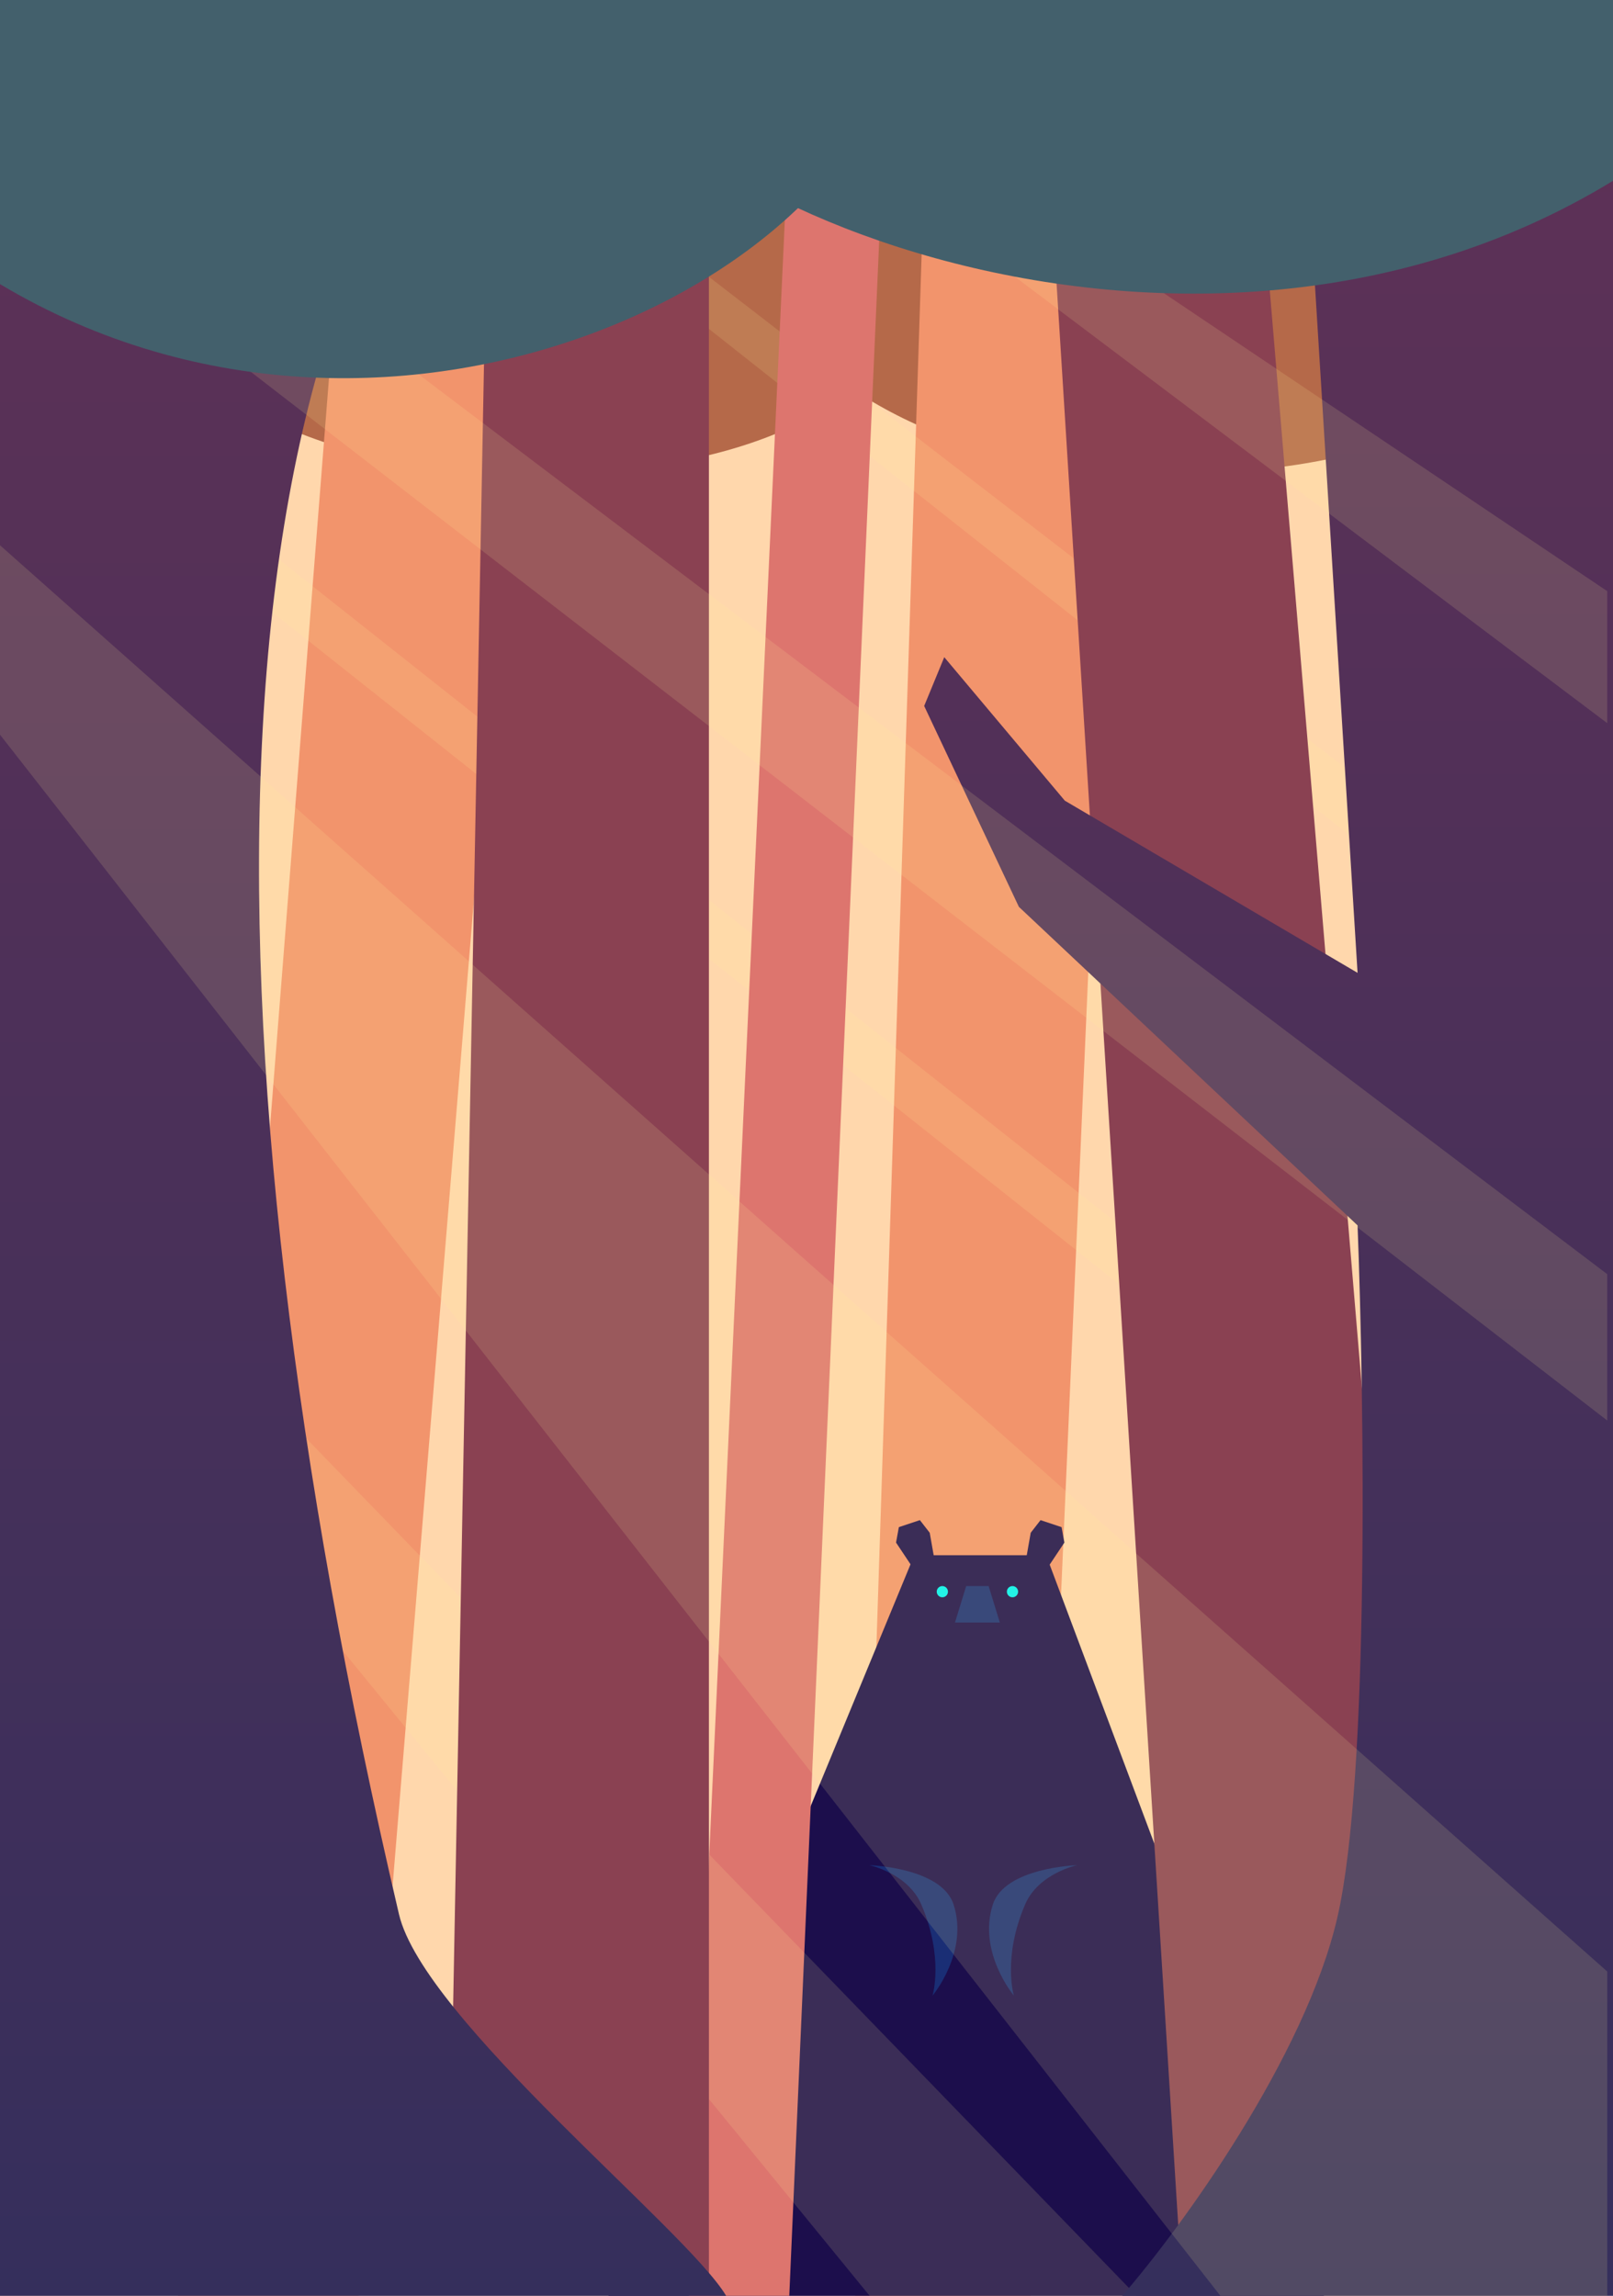 <svg id="eamgeqxxo1ho1" xmlns="http://www.w3.org/2000/svg" xmlns:xlink="http://www.w3.org/1999/xlink" viewBox="0 0 281 400" shape-rendering="geometricPrecision" text-rendering="geometricPrecision"><style><![CDATA[#eamgeqxxo1ho14 {animation: eamgeqxxo1ho14_c_o 3000ms linear infinite normal forwards}@keyframes eamgeqxxo1ho14_c_o { 0% {opacity: 1;animation-timing-function: cubic-bezier(0.42,0,0.58,1)} 16.667% {opacity: 0.2;animation-timing-function: cubic-bezier(0.42,0,0.58,1)} 100% {opacity: 1} }#eamgeqxxo1ho16 {animation: eamgeqxxo1ho16_c_o 3000ms linear infinite normal forwards}@keyframes eamgeqxxo1ho16_c_o { 0% {opacity: 1;animation-timing-function: cubic-bezier(0.42,0,0.58,1)} 33.333% {opacity: 0.4;animation-timing-function: cubic-bezier(0.42,0,0.58,1)} 100% {opacity: 1} }#eamgeqxxo1ho18 {animation: eamgeqxxo1ho18_c_o 3000ms linear infinite normal forwards}@keyframes eamgeqxxo1ho18_c_o { 0% {opacity: 1;animation-timing-function: cubic-bezier(0.42,0,0.58,1)} 66.667% {opacity: 0.4;animation-timing-function: cubic-bezier(0.42,0,0.58,1)} 100% {opacity: 1} }#eamgeqxxo1ho23 {animation: eamgeqxxo1ho23_c_o 3000ms linear infinite normal forwards}@keyframes eamgeqxxo1ho23_c_o { 0% {opacity: 1;animation-timing-function: cubic-bezier(0.42,0,0.58,1)} 50% {opacity: 0.5;animation-timing-function: cubic-bezier(0.42,0,0.58,1)} 100% {opacity: 1} }#eamgeqxxo1ho24 {animation: eamgeqxxo1ho24_c_o 3000ms linear infinite normal forwards}@keyframes eamgeqxxo1ho24_c_o { 0% {opacity: 1;animation-timing-function: cubic-bezier(0.42,0,0.58,1)} 66.667% {opacity: 0.6;animation-timing-function: cubic-bezier(0.42,0,0.58,1)} 100% {opacity: 1} }#eamgeqxxo1ho25 {animation: eamgeqxxo1ho25_c_o 3000ms linear infinite normal forwards}@keyframes eamgeqxxo1ho25_c_o { 0% {opacity: 1;animation-timing-function: cubic-bezier(0.42,0,0.58,1)} 33.333% {opacity: 0.6;animation-timing-function: cubic-bezier(0.42,0,0.58,1)} 100% {opacity: 1} }]]></style><defs><linearGradient id="eamgeqxxo1ho21-fill" x1="220" y1="0" x2="220" y2="400" spreadMethod="pad" gradientUnits="userSpaceOnUse"><stop id="eamgeqxxo1ho21-fill-0" offset="0%" stop-color="rgb(96,49,86)"/><stop id="eamgeqxxo1ho21-fill-1" offset="100%" stop-color="rgb(53,47,92)"/></linearGradient><linearGradient id="eamgeqxxo1ho22-fill" x1="63.25" y1="0.5" x2="63.25" y2="400" spreadMethod="pad" gradientUnits="userSpaceOnUse"><stop id="eamgeqxxo1ho22-fill-0" offset="0%" stop-color="rgb(96,49,86)"/><stop id="eamgeqxxo1ho22-fill-1" offset="100%" stop-color="rgb(53,47,92)"/></linearGradient></defs><rect id="eamgeqxxo1ho2" width="280" height="400" rx="0" ry="0" fill="rgb(255,215,172)" stroke="none" stroke-width="1"/><path id="eamgeqxxo1ho3" d="M280,0L280,44C268.5,64,252,82.5,204,82.5C126.713,82.5,114.833,23.5,111,0L280,0Z" fill="rgb(181,105,73)" stroke="none" stroke-width="1"/><path id="eamgeqxxo1ho4" d="M169,0L169,44C157.5,64,141,82.5,93,82.5C15.713,82.5,3.833,23.5,0,0L169,0Z" fill="rgb(181,105,73)" stroke="none" stroke-width="1"/><path id="eamgeqxxo1ho5" d="M179.5,400L149,400L162,0L197,0L179.5,400Z" fill="rgb(242,148,108)" stroke="none" stroke-width="1"/><path id="eamgeqxxo1ho6" d="M159.277,270.963L106,400L230.638,400L182.249,270.963L159.277,270.963Z" fill="rgb(28,14,76)" stroke="none" stroke-width="1"/><path id="eamgeqxxo1ho7" d="M161.965,267.053L162.698,271.207L159.032,273.162L156.1,268.763L156.588,266.075L160.254,264.853L161.965,267.053Z" fill="rgb(28,14,76)" stroke="none" stroke-width="1"/><path id="eamgeqxxo1ho8" d="M179.561,267.053L178.828,271.207L182.494,273.162L185.426,268.763L184.937,266.075L181.272,264.853L179.561,267.053Z" fill="rgb(28,14,76)" stroke="none" stroke-width="1"/><path id="eamgeqxxo1ho9" d="M172.229,276.339L168.319,276.339L166.364,282.693L174.184,282.693L172.229,276.339Z" fill="rgb(26,46,117)" stroke="none" stroke-width="1"/><circle id="eamgeqxxo1ho10" r="0.978" transform="matrix(1 0 0 1 176.384 277.317)" fill="rgb(0,243,243)" stroke="none" stroke-width="1"/><circle id="eamgeqxxo1ho11" r="0.978" transform="matrix(1 0 0 1 164.165 277.317)" fill="rgb(0,243,243)" stroke="none" stroke-width="1"/><path id="eamgeqxxo1ho12" d="M172.963,331.816C175.053,325.355,187.626,324.973,187.626,324.973C187.626,324.973,180.909,326.39,178.584,331.816C174.604,341.102,176.629,347.701,176.629,347.701C176.629,347.701,170.274,340.125,172.963,331.816Z" fill="rgb(26,46,117)" stroke="none" stroke-width="1"/><path id="eamgeqxxo1ho13" d="M166.12,331.816C164.03,325.355,151.456,324.973,151.456,324.973C151.456,324.973,158.174,326.39,160.499,331.816C164.479,341.102,162.454,347.701,162.454,347.701C162.454,347.701,168.809,340.125,166.12,331.816Z" fill="rgb(26,46,117)" stroke="none" stroke-width="1"/><path id="eamgeqxxo1ho14" d="M280,181L51,0L61,0L280,169L280,181Z" fill="rgb(255,239,156)" fill-opacity="0.14" stroke="none" stroke-width="1"/><path id="eamgeqxxo1ho15" d="M62.5,400L31,400L62.5,0L95.5,0L62.5,400Z" fill="rgb(242,148,108)" stroke="none" stroke-width="1"/><path id="eamgeqxxo1ho16" d="M280.319,291.5L0,69L0,59L280.319,281L280.319,291.5Z" fill="rgb(255,239,156)" fill-opacity="0.14" stroke="none" stroke-width="1"/><path id="eamgeqxxo1ho17" d="M137.5,400L120,400L138.5,0L155,0L137.5,400Z" fill="rgb(221,117,110)" stroke="none" stroke-width="1"/><path id="eamgeqxxo1ho18" d="M151.5,400L0,214.5L0,195.5L198,400L151.5,400Z" fill="rgb(255,239,156)" fill-opacity="0.14" stroke="none" stroke-width="1"/><path id="eamgeqxxo1ho19" d="M123.5,0.5L85.5,0.5L78,399.5L123.5,399.5L123.5,0.5Z" fill="rgb(138,65,82)" stroke="none" stroke-width="1"/><path id="eamgeqxxo1ho20" d="M217,0.5L181,0.5L206,399.5L250.5,399.5L217,0.5Z" fill="rgb(138,65,82)" stroke="none" stroke-width="1"/><path id="eamgeqxxo1ho21" d="M280,400L194.5,400C204.667,388.333,226.4,358.4,232,334C237.6,309.6,236.667,243.5,235.5,213.5L176.5,158L160,123L163.5,114.5L184.5,139.5L235.5,169.5L225,0L280,0L280,400Z" transform="matrix(1 0 0 1 1 0)" fill="url(#eamgeqxxo1ho21-fill)" stroke="none" stroke-width="1"/><path id="eamgeqxxo1ho22" d="M92.5,0.5L0,0.5L0,400L126.5,400C119.667,388.5,73.795,351.855,69.5,333.5C33,177.5,35,50.5,92.5,0.5Z" fill="url(#eamgeqxxo1ho22-fill)" stroke="none" stroke-width="1"/><path id="eamgeqxxo1ho23" d="M212.602,400L0,128L0,95L280,343.5L280,400L212.602,400Z" fill="rgb(255,239,156)" fill-opacity="0.14" stroke="none" stroke-width="1"/><path id="eamgeqxxo1ho24" d="M280,247.5L0,31L0,10L280,222L280,247.5Z" fill="rgb(255,239,156)" fill-opacity="0.14" stroke="none" stroke-width="1"/><path id="eamgeqxxo1ho25" d="M280,126L113.5,0.5L127.5,0.5L280,103L280,126Z" fill="rgb(255,239,156)" fill-opacity="0.14" stroke="none" stroke-width="1"/><path id="eamgeqxxo1ho26" d="M0,49.5L0,0L157,0C157,46,69.5,91,0,49.5Z" fill="rgb(67,96,108)" stroke="none" stroke-width="1"/><path id="eamgeqxxo1ho27" d="M280,31.5L280,0L101,0C101,31.5,204,78,280,31.5Z" transform="matrix(1 0 0 1 1 0)" fill="rgb(67,96,108)" stroke="none" stroke-width="1"/></svg>
